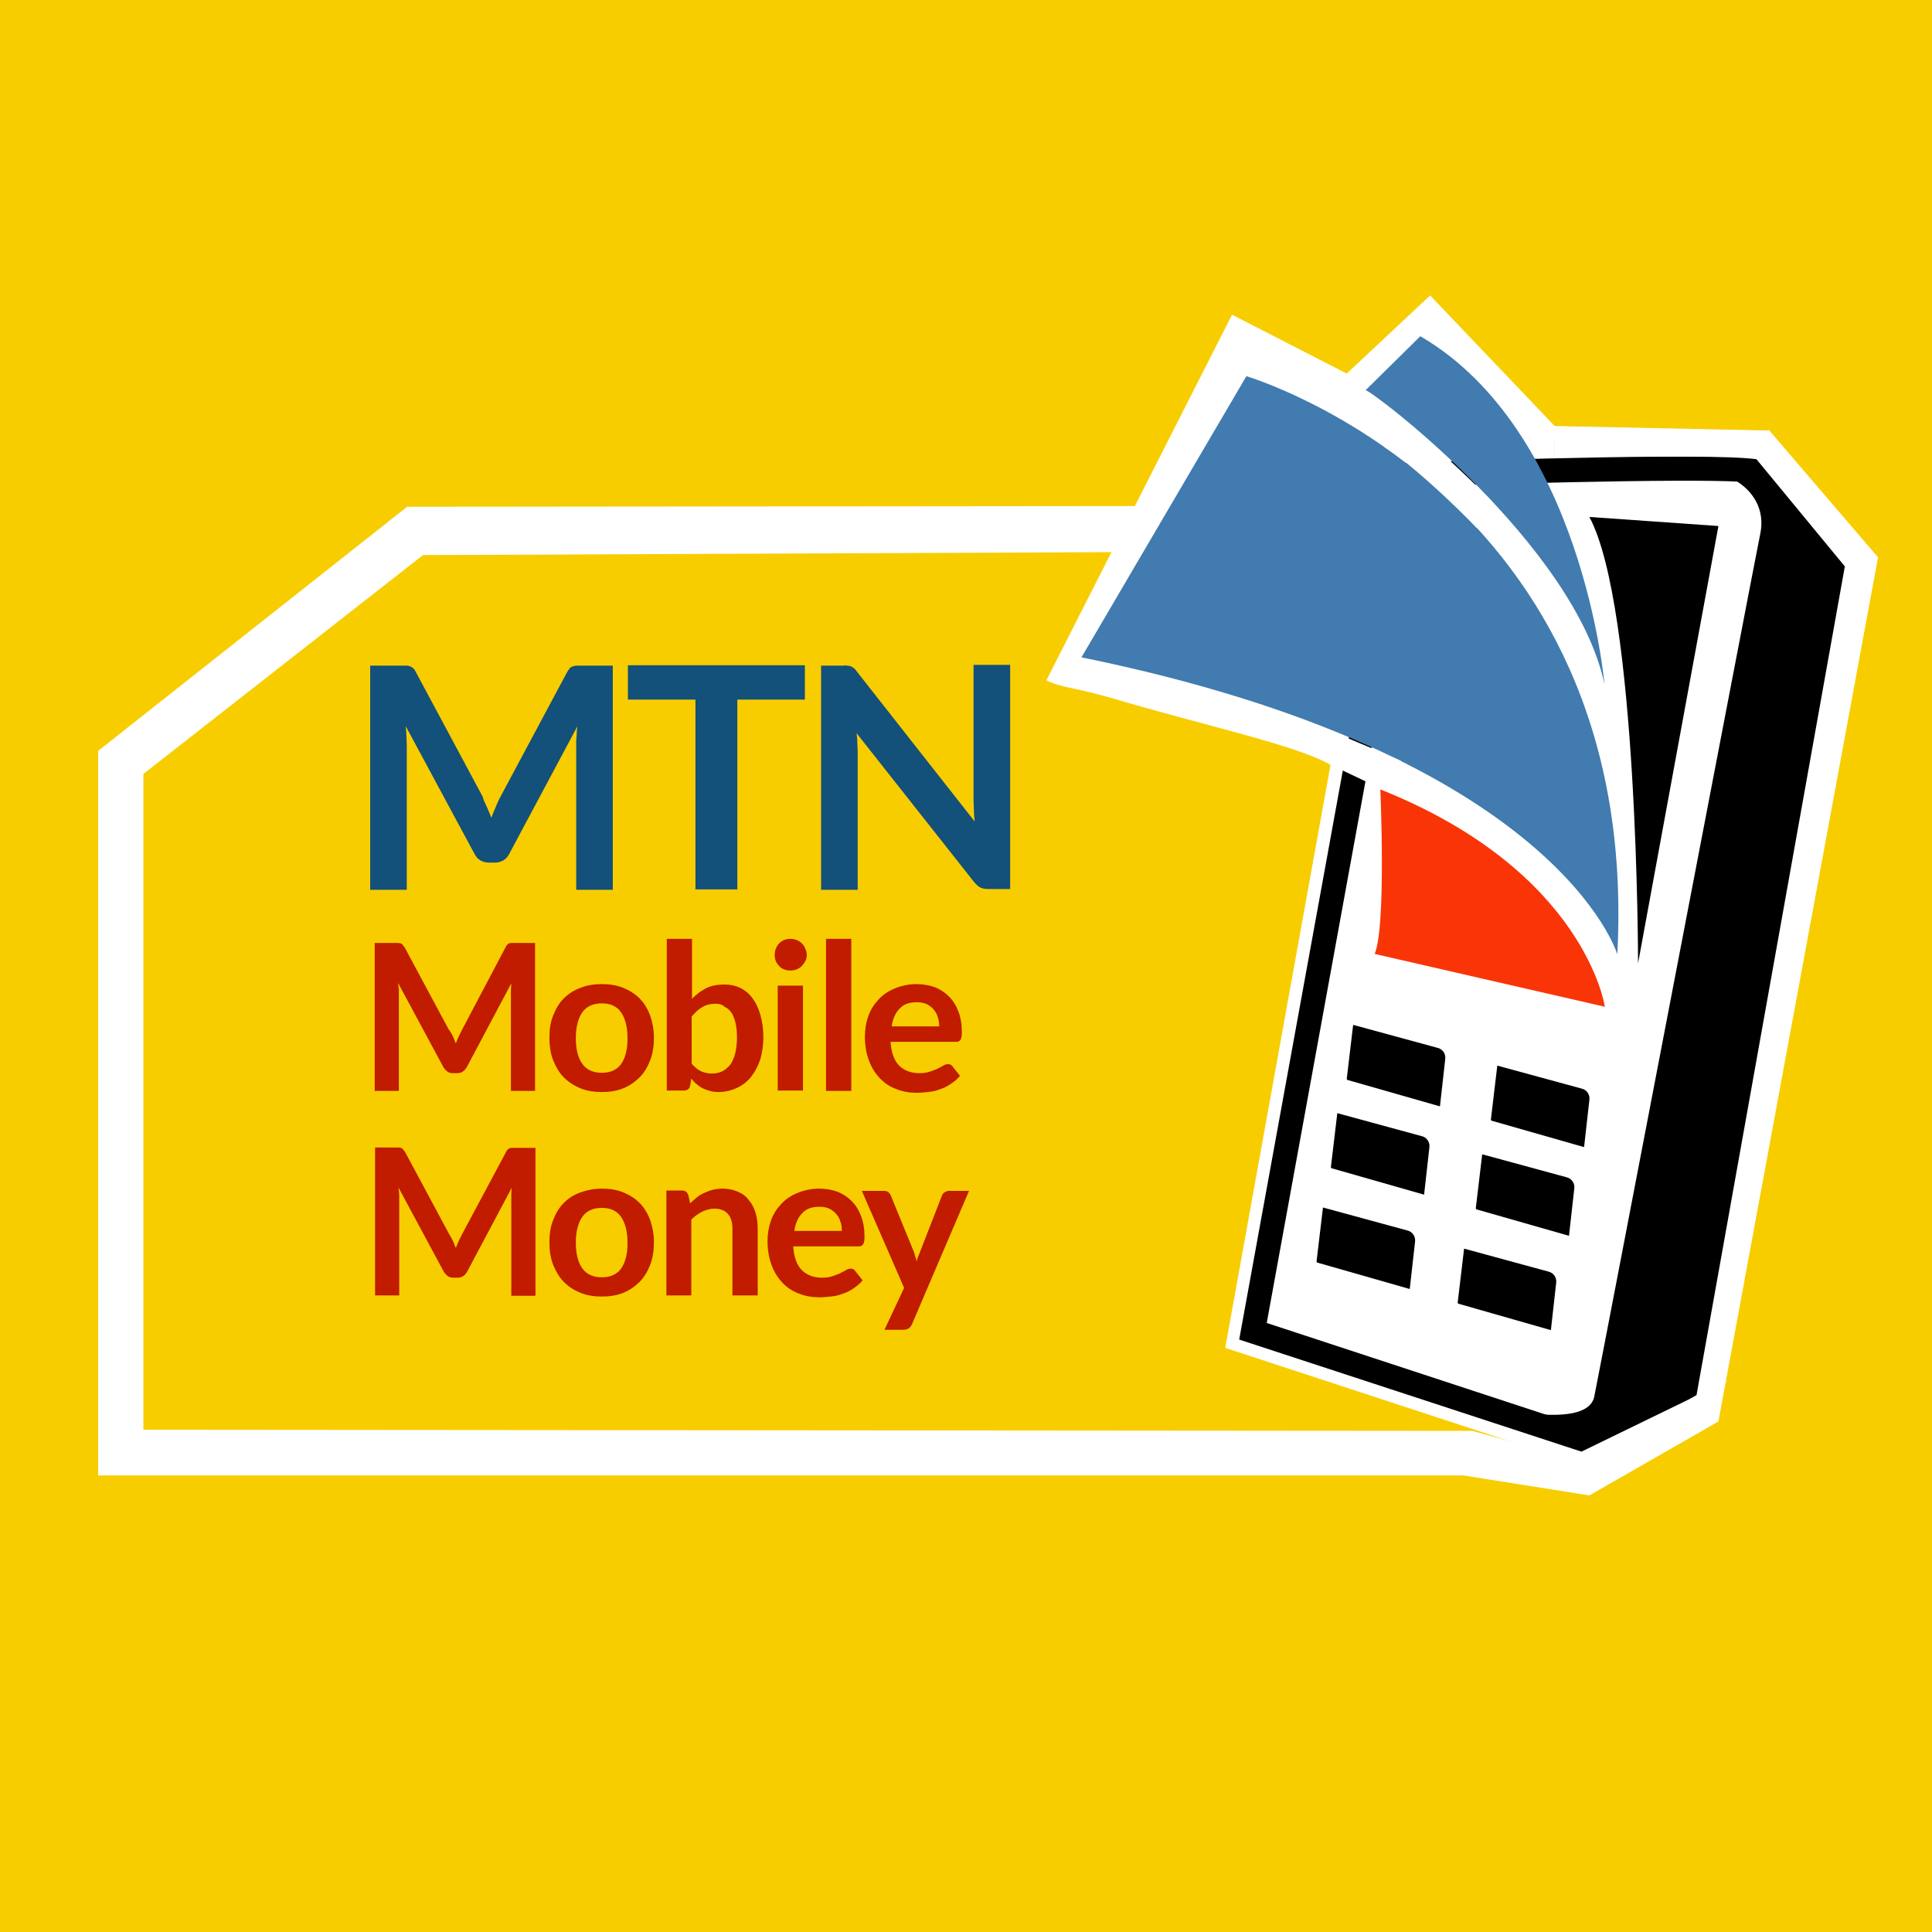 <?xml version="1.0" encoding="utf-8"?>
<!-- Generator: Adobe Illustrator 19.0.0, SVG Export Plug-In . SVG Version: 6.00 Build 0)  -->
<svg version="1.1" id="Layer_1" xmlns="http://www.w3.org/2000/svg" xmlns:xlink="http://www.w3.org/1999/xlink" x="0px" y="0px"
	 viewBox="0 0 512 512" style="enable-background:new 0 0 512 512;" xml:space="preserve">
<style type="text/css">
	.st0{fill:#F7CD00;}
	.st1{fill:#FFFFFF;}
	.st2{fill:#F93508;}
	.st3{fill:#417BAF;}
	.st4{fill:#13507A;}
	.st5{fill:#C11B00;}
</style>
<rect id="XMLID_52_" class="st0" width="513.1" height="517.2"/>
<g id="XMLID_97_">
	<path id="XMLID_12_" class="st1" d="M286.7,169.3l38.9-71l3.6-6.3l28.8,14.9l18.6-20.3l35.4,26.4v8.5l49.3-0.8l14.4,39.3L431.8,379
		h11.3l-21.9,10l-2.4-6.1l-86.7-29.3l25.7-148.1c0,0-31.5-20.6-62-23.9c-14.2-1.6-12.1-3.3-12.1-3.3L286.7,169.3z"/>
	<path id="XMLID_75_" class="st1" d="M418.7,394.8l-4.4-8.2l-89.6-29.4l27.9-154.5c-8.9-5.2-33.7-10.5-57.3-17.5
		c-10.4-3.1-13.7-2.8-18-4.9l49.2-96.9L356.9,99L379,78.3l33,34.6l5.2,4.7l51.7-3.6l15.1,42.1L439.7,366h17.9L418.7,394.8z
		 M339.4,348.4l84.3,28.3l0.7-0.4l46.2-219.2l-10.5-29.9l-48.1,0.8v-11.6l-31.6-21.5l-21.2,19.9l-27.4-14.2l-0.6,1l-39.4,72.9
		c1.2,0.2,2.8,0.4,4.7,0.6c31.6,3.5,63.5,23.9,64.8,24.7l3.6,2.3L339.4,348.4z"/>
</g>
<path id="XMLID_91_" d="M419.1,384.7L328.4,355l42.3-232.3l2.6-0.1c20.5-0.7,87.9-2.9,94.1-0.5l0,0c6.7,2.6,19.9,20.9,22.5,24.5
	l0.8,1.1l-38.3,220.8L419.1,384.7z M335.7,350.6l82.8,27.2l28-13.6l37.3-214.9c-6-8.3-15.3-19.7-18.7-21.2c-5-1.5-56.1-0.3-89,0.8
	L335.7,350.6z"/>
<path id="XMLID_78_" d="M390,371.8c1,0,30.5,8.1,32.5-1.7s42-218.9,44-228.7s-6.7-16.5-16.2-16.8l15.9,0.6l21,23.4l-37.8,217.9
	l-30.7,14.9L390,371.8z"/>
<path id="XMLID_79_" d="M421.2,137l34.2,2.4l-21.3,115.9C434.1,255.2,434.1,161,421.2,137z"/>
<path id="XMLID_54_" d="M383,280.7c0.2-1.4-0.7-2.7-2-3l-22.4-6.1l-1.7,14.3c0,0.1,0.1,0.3,0.2,0.3l24.5,7L383,280.7z"/>
<path id="XMLID_83_" d="M421.2,291.5c0.2-1.4-0.7-2.7-2-3l-22.4-6.1l-1.7,14.3c0,0.1,0.1,0.3,0.2,0.3l24.5,7L421.2,291.5z"/>
<path id="XMLID_84_" d="M417.2,315c0.2-1.4-0.7-2.7-2-3l-22.4-6.1l-1.7,14.3c0,0.1,0.1,0.3,0.2,0.3l24.5,7L417.2,315z"/>
<path id="XMLID_85_" d="M412.4,340c0.2-1.4-0.7-2.7-2-3l-22.4-6.1l-1.7,14.3c0,0.1,0.1,0.3,0.2,0.3l24.5,7L412.4,340z"/>
<path id="XMLID_86_" d="M375,329.1c0.2-1.4-0.7-2.7-2-3l-22.4-6.1l-1.7,14.3c0,0.1,0.1,0.3,0.2,0.3l24.5,7L375,329.1z"/>
<path id="XMLID_87_" d="M378.8,304.1c0.2-1.4-0.7-2.7-2-3l-22.4-6.1l-1.7,14.3c0,0.1,0.1,0.3,0.2,0.3l24.5,7L378.8,304.1z"/>
<path id="XMLID_88_" class="st2" d="M425.3,266.8c0,0-5.1-35.9-59.5-57.6c0,0,1.6,36.4-1.5,43.6L425.3,266.8z"/>
<path id="XMLID_81_" class="st3" d="M428.6,252.9c0,0-15.6-52.9-142-78.7l43.7-74.5C330.4,99.7,435.1,130.7,428.6,252.9z"/>
<path id="XMLID_90_" class="st3" d="M361.9,103.4c2,0.3,55.4,40.9,63.3,77.9c0,0-5.8-67.1-48.8-92.2L361.9,103.4z"/>
<g id="XMLID_128_">
	<path id="XMLID_129_" class="st4" d="M129,213.8c0.4,0.9,0.8,1.9,1.2,2.9c0.4-1,0.8-2,1.2-2.9c0.4-1,0.8-1.9,1.3-2.8l17.6-32.9
		c0.2-0.4,0.5-0.7,0.7-1c0.2-0.3,0.5-0.4,0.8-0.5c0.3-0.1,0.6-0.2,1-0.2c0.4,0,0.8,0,1.3,0h8.3v59.4h-9.7v-38.4c0-0.7,0-1.5,0.1-2.3
		c0-0.8,0.1-1.7,0.2-2.6l-18,33.7c-0.4,0.8-0.9,1.4-1.6,1.8c-0.7,0.4-1.4,0.6-2.3,0.6h-1.5c-0.9,0-1.6-0.2-2.3-0.6
		c-0.7-0.4-1.2-1-1.6-1.8l-18.2-33.8c0.1,0.9,0.2,1.8,0.2,2.6c0,0.9,0.1,1.7,0.1,2.4v38.4h-9.7v-59.4h8.3c0.5,0,0.9,0,1.3,0
		c0.4,0,0.7,0.1,1,0.2c0.3,0.1,0.6,0.3,0.8,0.5c0.3,0.2,0.5,0.6,0.7,1l17.7,33C128.1,212,128.6,212.9,129,213.8z"/>
	<path id="XMLID_131_" class="st4" d="M213.3,176.3v9.1h-17.9v50.3h-11.1v-50.3h-17.9v-9.1H213.3z"/>
	<path id="XMLID_133_" class="st4" d="M224.6,176.4c0.3,0,0.6,0.1,0.9,0.2c0.3,0.1,0.5,0.3,0.8,0.5c0.3,0.2,0.5,0.5,0.8,0.9
		l31.2,39.7c-0.1-1-0.2-1.9-0.2-2.8s-0.1-1.8-0.1-2.6v-36.1h9.7v59.4H262c-0.9,0-1.6-0.1-2.2-0.4c-0.6-0.3-1.1-0.8-1.7-1.5
		L227,194.3c0.1,0.9,0.2,1.7,0.2,2.6c0,0.9,0.1,1.6,0.1,2.4v36.5h-9.7v-59.4h5.8C223.9,176.3,224.3,176.4,224.6,176.4z"/>
</g>
<g id="XMLID_98_">
	<path id="XMLID_100_" class="st5" d="M120,274.6c0.3,0.6,0.5,1.3,0.8,1.9c0.3-0.7,0.5-1.3,0.8-1.9c0.3-0.6,0.6-1.2,0.9-1.8L134,251
		c0.1-0.3,0.3-0.5,0.4-0.6c0.2-0.2,0.3-0.3,0.5-0.4c0.2-0.1,0.4-0.1,0.6-0.1s0.5,0,0.8,0h5.5v39.2h-6.4v-25.3c0-0.5,0-1,0-1.5
		c0-0.6,0.1-1.1,0.1-1.7l-11.8,22.2c-0.3,0.5-0.6,0.9-1.1,1.2c-0.4,0.3-0.9,0.4-1.5,0.4h-1c-0.6,0-1.1-0.1-1.5-0.4
		c-0.4-0.3-0.8-0.7-1.1-1.2l-12-22.3c0.1,0.6,0.1,1.2,0.2,1.7c0,0.6,0,1.1,0,1.6v25.3h-6.4v-39.2h5.5c0.3,0,0.6,0,0.8,0
		c0.2,0,0.4,0.1,0.6,0.1c0.2,0.1,0.4,0.2,0.5,0.4c0.2,0.2,0.3,0.4,0.5,0.6l11.7,21.8C119.4,273.4,119.7,274,120,274.6z"/>
	<path id="XMLID_102_" class="st5" d="M159.5,260.8c2.1,0,4,0.3,5.7,1c1.7,0.7,3.1,1.6,4.3,2.8c1.2,1.2,2.1,2.7,2.8,4.5
		c0.6,1.8,1,3.7,1,5.9c0,2.2-0.3,4.2-1,6c-0.7,1.8-1.6,3.3-2.8,4.5c-1.2,1.2-2.6,2.2-4.3,2.9c-1.7,0.7-3.6,1-5.7,1
		c-2.1,0-4-0.3-5.7-1c-1.7-0.7-3.1-1.6-4.4-2.9c-1.2-1.2-2.1-2.8-2.8-4.5c-0.7-1.8-1-3.8-1-6c0-2.2,0.3-4.2,1-5.9
		c0.7-1.8,1.6-3.3,2.8-4.5c1.2-1.2,2.7-2.2,4.4-2.8C155.5,261.1,157.4,260.8,159.5,260.8z M159.5,284.3c2.3,0,4-0.8,5.1-2.3
		c1.1-1.6,1.7-3.8,1.7-6.8c0-3-0.6-5.3-1.7-6.9c-1.1-1.6-2.8-2.4-5.1-2.4c-2.3,0-4.1,0.8-5.2,2.4c-1.1,1.6-1.7,3.9-1.7,6.8
		c0,3,0.6,5.3,1.7,6.8C155.4,283.5,157.2,284.3,159.5,284.3z"/>
	<path id="XMLID_105_" class="st5" d="M176.7,289.1v-40.3h6.7v15.9c1.1-1.2,2.4-2.1,3.7-2.8c1.4-0.7,3-1,4.9-1
		c1.5,0,2.9,0.3,4.2,0.9c1.2,0.6,2.3,1.5,3.2,2.7c0.9,1.2,1.6,2.7,2.1,4.4c0.5,1.8,0.8,3.8,0.8,6c0,2.1-0.3,4-0.8,5.8
		c-0.6,1.8-1.4,3.3-2.4,4.6c-1,1.3-2.3,2.3-3.8,3c-1.5,0.7-3.1,1.1-4.9,1.1c-0.9,0-1.6-0.1-2.3-0.3c-0.7-0.2-1.3-0.4-1.9-0.7
		c-0.6-0.3-1.1-0.7-1.6-1.1c-0.5-0.4-1-0.9-1.4-1.5l-0.3,1.9c-0.1,0.5-0.3,0.8-0.6,1c-0.3,0.2-0.6,0.3-1.1,0.3H176.7z M189.7,266
		c-1.4,0-2.6,0.3-3.6,0.9c-1,0.6-1.9,1.4-2.8,2.5v12.5c0.8,0.9,1.6,1.6,2.5,2c0.9,0.4,1.9,0.6,2.9,0.6c1,0,1.9-0.2,2.7-0.6
		c0.8-0.4,1.5-1,2.1-1.7c0.6-0.8,1-1.8,1.3-2.9c0.3-1.2,0.5-2.6,0.5-4.2c0-1.6-0.1-3-0.4-4.1c-0.3-1.1-0.6-2-1.1-2.7
		c-0.5-0.7-1.1-1.2-1.8-1.5C191.4,266.2,190.6,266,189.7,266z"/>
	<path id="XMLID_108_" class="st5" d="M213.8,253.1c0,0.6-0.1,1.1-0.4,1.6c-0.2,0.5-0.6,0.9-0.9,1.3c-0.4,0.4-0.9,0.7-1.4,0.9
		c-0.5,0.2-1.1,0.3-1.7,0.3c-0.6,0-1.1-0.1-1.6-0.3s-1-0.5-1.3-0.9c-0.4-0.4-0.7-0.8-0.9-1.3c-0.2-0.5-0.3-1-0.3-1.6
		c0-0.6,0.1-1.2,0.3-1.7c0.2-0.5,0.5-1,0.9-1.4c0.4-0.4,0.8-0.7,1.3-0.9s1.1-0.3,1.6-0.3c0.6,0,1.2,0.1,1.7,0.3
		c0.5,0.2,1,0.5,1.4,0.9c0.4,0.4,0.7,0.8,0.9,1.4C213.7,252,213.8,252.5,213.8,253.1z M212.8,261.2v27.8h-6.7v-27.8H212.8z"/>
	<path id="XMLID_111_" class="st5" d="M225.6,248.8v40.3h-6.7v-40.3H225.6z"/>
	<path id="XMLID_113_" class="st5" d="M242.9,260.8c1.7,0,3.4,0.3,4.8,0.8c1.5,0.6,2.7,1.4,3.8,2.5c1.1,1.1,1.9,2.4,2.5,4
		c0.6,1.6,0.9,3.3,0.9,5.4c0,0.5,0,0.9-0.1,1.3c-0.1,0.3-0.1,0.6-0.3,0.8c-0.1,0.2-0.3,0.3-0.5,0.4c-0.2,0.1-0.5,0.1-0.8,0.1h-17.2
		c0.2,2.9,1,5,2.3,6.3c1.3,1.3,3.1,2,5.3,2c1.1,0,2-0.1,2.8-0.4c0.8-0.3,1.5-0.5,2.1-0.8c0.6-0.3,1.1-0.6,1.5-0.8
		c0.4-0.3,0.9-0.4,1.3-0.4c0.3,0,0.5,0.1,0.7,0.2c0.2,0.1,0.4,0.3,0.5,0.5l1.9,2.4c-0.7,0.9-1.6,1.6-2.5,2.2
		c-0.9,0.6-1.9,1.1-2.9,1.4c-1,0.4-2,0.6-3.1,0.7c-1,0.1-2,0.2-3,0.2c-1.9,0-3.7-0.3-5.4-1c-1.7-0.6-3.1-1.6-4.3-2.8
		c-1.2-1.3-2.2-2.8-2.9-4.7c-0.7-1.8-1.1-4-1.1-6.4c0-1.9,0.3-3.7,0.9-5.4s1.5-3.1,2.7-4.4c1.1-1.2,2.5-2.2,4.2-2.9
		C238.9,261.2,240.8,260.8,242.9,260.8z M243,265.6c-2,0-3.5,0.5-4.6,1.7c-1.1,1.1-1.8,2.7-2.1,4.7h12.6c0-0.9-0.1-1.7-0.4-2.5
		c-0.2-0.8-0.6-1.4-1.1-2s-1.1-1-1.8-1.4C244.9,265.8,244,265.6,243,265.6z"/>
	<path id="XMLID_116_" class="st5" d="M120,328.8c0.3,0.6,0.5,1.3,0.8,1.9c0.3-0.7,0.5-1.3,0.8-1.9c0.3-0.6,0.6-1.2,0.9-1.8
		l11.6-21.7c0.1-0.3,0.3-0.5,0.4-0.6c0.2-0.2,0.3-0.3,0.5-0.4c0.2-0.1,0.4-0.1,0.6-0.1s0.5,0,0.8,0h5.5v39.2h-6.4V318
		c0-0.5,0-1,0-1.5c0-0.6,0.1-1.1,0.1-1.7l-11.8,22.2c-0.3,0.5-0.6,0.9-1.1,1.2c-0.4,0.3-0.9,0.4-1.5,0.4h-1c-0.6,0-1.1-0.1-1.5-0.4
		c-0.4-0.3-0.8-0.7-1.1-1.2l-12-22.3c0.1,0.6,0.1,1.2,0.2,1.7c0,0.6,0,1.1,0,1.6v25.3h-6.4v-39.2h5.5c0.3,0,0.6,0,0.8,0
		c0.2,0,0.4,0.1,0.6,0.1c0.2,0.1,0.4,0.2,0.5,0.4c0.2,0.2,0.3,0.4,0.5,0.6l11.7,21.8C119.4,327.6,119.7,328.2,120,328.8z"/>
	<path id="XMLID_118_" class="st5" d="M159.5,315c2.1,0,4,0.3,5.7,1c1.7,0.7,3.1,1.6,4.3,2.8c1.2,1.2,2.1,2.7,2.8,4.5
		c0.6,1.8,1,3.7,1,5.9c0,2.2-0.3,4.2-1,6c-0.7,1.8-1.6,3.3-2.8,4.5c-1.2,1.2-2.6,2.2-4.3,2.9s-3.6,1-5.7,1c-2.1,0-4-0.3-5.7-1
		c-1.7-0.7-3.1-1.6-4.4-2.9c-1.2-1.2-2.1-2.8-2.8-4.5c-0.7-1.8-1-3.8-1-6c0-2.2,0.3-4.2,1-5.9c0.7-1.8,1.6-3.3,2.8-4.5
		c1.2-1.2,2.7-2.2,4.4-2.8C155.5,315.4,157.4,315,159.5,315z M159.5,338.5c2.3,0,4-0.8,5.1-2.3c1.1-1.6,1.7-3.8,1.7-6.8
		c0-3-0.6-5.3-1.7-6.9c-1.1-1.6-2.8-2.4-5.1-2.4c-2.3,0-4.1,0.8-5.2,2.4c-1.1,1.6-1.7,3.9-1.7,6.8c0,3,0.6,5.3,1.7,6.8
		C155.4,337.7,157.2,338.5,159.5,338.5z"/>
	<path id="XMLID_121_" class="st5" d="M176.6,343.3v-27.8h4.1c0.9,0,1.4,0.4,1.7,1.2l0.5,2.2c0.6-0.6,1.2-1.1,1.8-1.6
		c0.6-0.5,1.3-0.9,2-1.2c0.7-0.3,1.4-0.6,2.2-0.8c0.8-0.2,1.7-0.3,2.6-0.3c1.5,0,2.9,0.3,4,0.8c1.2,0.5,2.2,1.2,2.9,2.2
		c0.8,0.9,1.4,2,1.8,3.3c0.4,1.3,0.6,2.7,0.6,4.3v17.7h-6.7v-17.7c0-1.7-0.4-3-1.2-3.9c-0.8-0.9-2-1.4-3.5-1.4
		c-1.2,0-2.2,0.3-3.3,0.8c-1,0.5-2,1.2-2.9,2.1v20.1H176.6z"/>
	<path id="XMLID_123_" class="st5" d="M217.1,315c1.7,0,3.4,0.3,4.8,0.8c1.5,0.6,2.7,1.4,3.8,2.5c1.1,1.1,1.9,2.4,2.5,4
		c0.6,1.6,0.9,3.3,0.9,5.4c0,0.5,0,0.9-0.1,1.3c-0.1,0.3-0.1,0.6-0.3,0.8s-0.3,0.3-0.5,0.4c-0.2,0.1-0.5,0.1-0.8,0.1h-17.2
		c0.2,2.9,1,5,2.3,6.3c1.3,1.3,3.1,2,5.3,2c1.1,0,2-0.1,2.8-0.4c0.8-0.3,1.5-0.5,2.1-0.8c0.6-0.3,1.1-0.6,1.5-0.8
		c0.4-0.3,0.9-0.4,1.3-0.4c0.3,0,0.5,0.1,0.7,0.2c0.2,0.1,0.4,0.3,0.5,0.5l1.9,2.4c-0.7,0.9-1.6,1.6-2.5,2.2
		c-0.9,0.6-1.9,1.1-2.9,1.4c-1,0.4-2,0.6-3.1,0.7c-1,0.1-2,0.2-3,0.2c-1.9,0-3.7-0.3-5.4-1c-1.7-0.6-3.1-1.6-4.3-2.8
		c-1.2-1.3-2.2-2.8-2.9-4.7c-0.7-1.8-1.1-4-1.1-6.4c0-1.9,0.3-3.7,0.9-5.4c0.6-1.7,1.5-3.1,2.7-4.4c1.1-1.2,2.5-2.2,4.2-2.9
		C213.1,315.4,215,315,217.1,315z M217.2,319.8c-2,0-3.5,0.5-4.6,1.7c-1.1,1.1-1.8,2.7-2.1,4.7h12.6c0-0.9-0.1-1.7-0.4-2.5
		c-0.2-0.8-0.6-1.4-1.1-2c-0.5-0.6-1.1-1-1.8-1.4C219.1,320,218.2,319.8,217.2,319.8z"/>
	<path id="XMLID_126_" class="st5" d="M241.7,350.9c-0.2,0.5-0.5,0.8-0.8,1.1c-0.3,0.2-0.8,0.4-1.5,0.4h-5l5.2-11.1l-11.2-25.7h5.8
		c0.6,0,1,0.1,1.3,0.4c0.3,0.3,0.5,0.5,0.6,0.9l5.9,14.4c0.2,0.5,0.4,1,0.5,1.5c0.2,0.5,0.3,1,0.4,1.5c0.1-0.5,0.3-1,0.5-1.5
		c0.2-0.5,0.4-1,0.6-1.5l5.6-14.4c0.1-0.4,0.4-0.7,0.7-0.9c0.3-0.2,0.7-0.4,1.1-0.4h5.4L241.7,350.9z"/>
</g>
<polygon id="XMLID_77_" class="st1" points="421.2,396.3 387.8,391 26,391 26,199 107.9,134.3 308.8,134.1 299.5,146.3 112.1,147.1 
	38,205.1 38,378.9 390.2,379.2 420.2,387.4 449.6,369.7 488.9,150.1 464.9,121 412,121 412,112.9 468.9,114.1 497.7,147.7 
	455.4,376.7 "/>
<path id="XMLID_76_" class="st1" d="M352.7,202.7l16.2,7.7c0,0,3.2-8.3,2.3-8.8s-25.5-10.8-25.5-10.8L352.7,202.7z"/>
<path id="XMLID_99_" class="st1" d="M366.9,118.5l7.4-5.6c0,0,16.4,14.9,21.2,20.1l-4.1,7C391.5,140,377,125,366.9,118.5z"/>
</svg>
